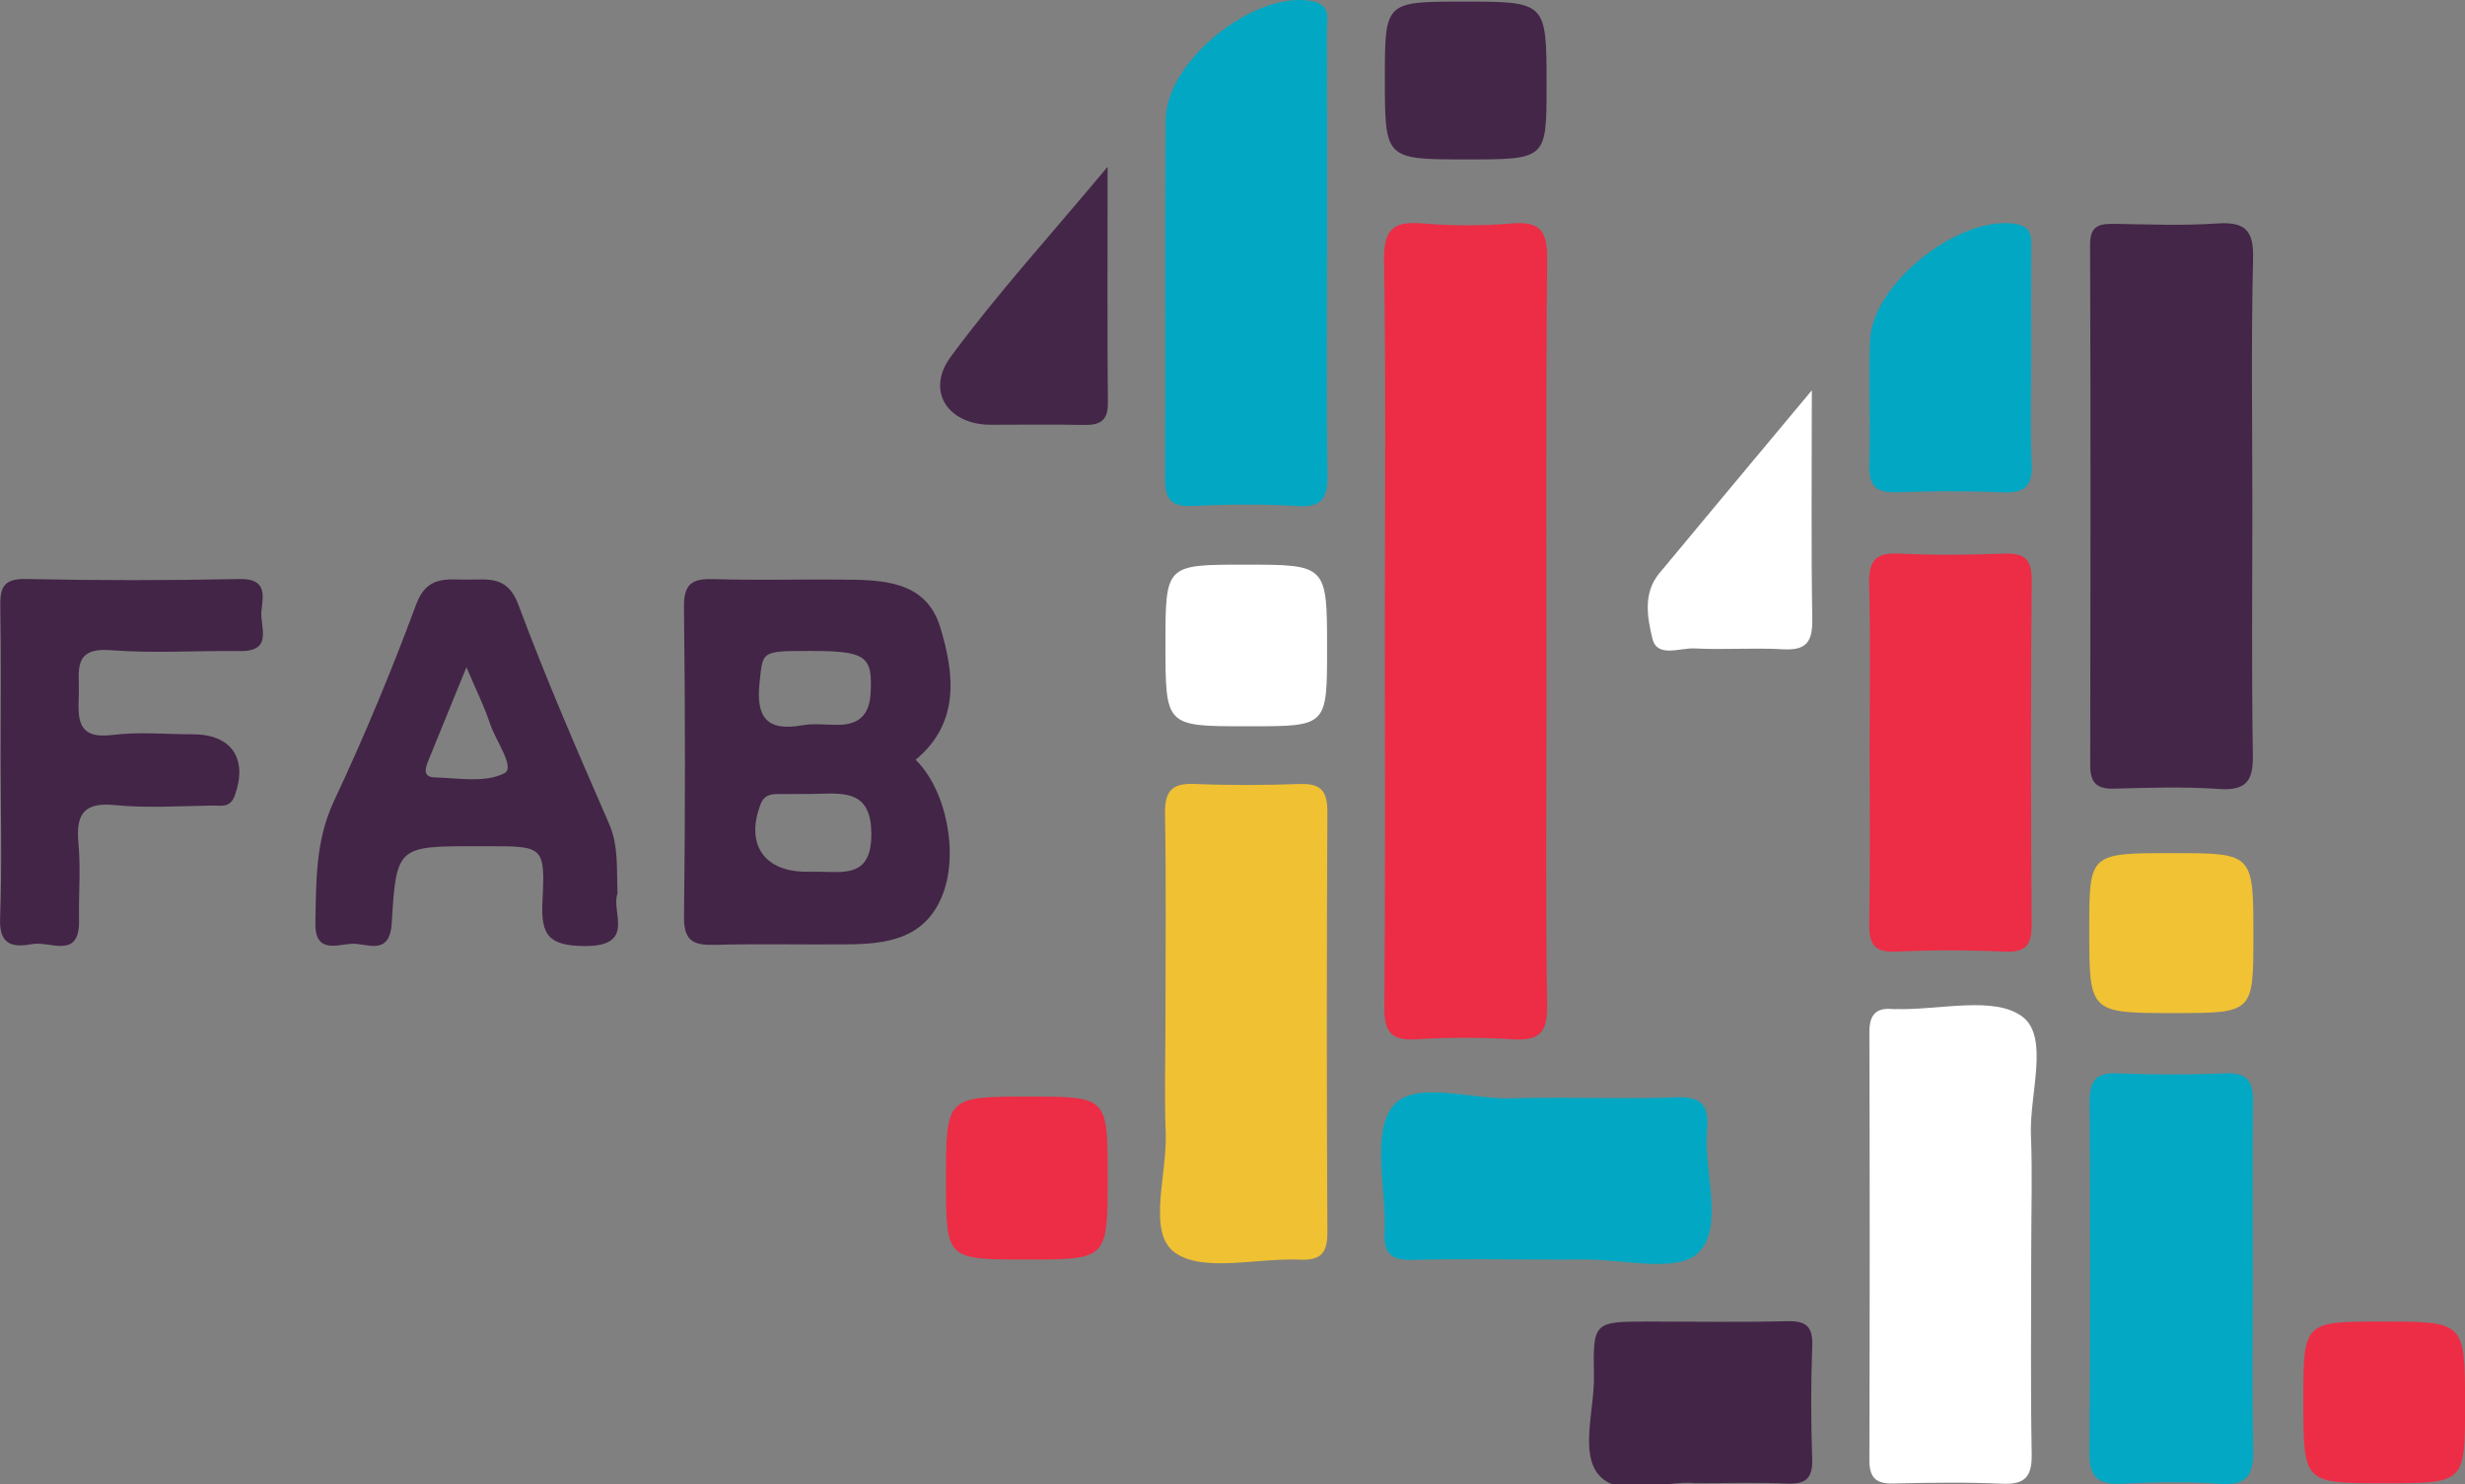 <?xml version="1.0" encoding="utf-8"?>
<!-- Generator: Adobe Illustrator 17.0.0, SVG Export Plug-In . SVG Version: 6.00 Build 0)  -->
<!DOCTYPE svg PUBLIC "-//W3C//DTD SVG 1.1//EN" "http://www.w3.org/Graphics/SVG/1.1/DTD/svg11.dtd">
<svg version="1.1" id="fab11" xmlns="http://www.w3.org/2000/svg" xmlns:xlink="http://www.w3.org/1999/xlink" x="0px" y="0px"
	 width="54.881px" height="33.04px" viewBox="0 0 54.881 33.04" enable-background="new 0 0 54.881 33.04" xml:space="preserve">
<rect x="0" y="0" width="54.881" height="33.04" fill="#808080" stroke="none"/>
<g>
	<path fill="#ED2C45" d="M30.833,13.977c0-2.726,0.026-5.452-0.018-8.177c-0.011-0.7,0.206-0.881,0.861-0.825
		c0.654,0.056,1.32,0.055,1.975,0c0.633-0.053,0.801,0.16,0.795,0.791c-0.032,3.325-0.015,6.65-0.015,9.974
		c0,2.217-0.021,4.433,0.014,6.649c0.009,0.602-0.178,0.785-0.761,0.749c-0.716-0.045-1.439-0.044-2.155,0
		c-0.56,0.034-0.712-0.169-0.707-0.714C30.846,19.609,30.833,16.793,30.833,13.977z"/>
	<path fill="#442648" d="M50.147,11.325c0,1.828-0.019,3.656,0.011,5.484c0.01,0.579-0.149,0.798-0.756,0.756
		c-0.775-0.054-1.558-0.029-2.336-0.007c-0.388,0.011-0.53-0.135-0.529-0.518c0.007-3.866,0.01-7.731-0.003-11.597
		c-0.001-0.45,0.24-0.463,0.57-0.458c0.749,0.01,1.501,0.042,2.247-0.009c0.61-0.041,0.828,0.124,0.812,0.776
		C50.118,7.608,50.147,9.467,50.147,11.325z"/>
	<path fill="#02A7C3" d="M29.545,5.701c0,1.614-0.018,3.229,0.011,4.843c0.009,0.524-0.101,0.761-0.685,0.723
		c-0.774-0.05-1.555-0.038-2.331-0.003c-0.485,0.022-0.604-0.167-0.601-0.622c0.017-2.661-0.007-5.322,0.015-7.982
		c0.011-1.308,1.956-2.849,3.217-2.641c0.479,0.079,0.37,0.386,0.371,0.66C29.549,2.353,29.545,4.027,29.545,5.701z"/>
	<path fill="#FFFFFF" d="M45.224,27.79c0,1.527-0.018,3.054,0.01,4.581c0.009,0.512-0.154,0.684-0.665,0.661
		c-0.807-0.037-1.617-0.023-2.425-0.005c-0.388,0.009-0.525-0.14-0.524-0.525c0.009-3.174,0.01-6.347,0-9.521
		c-0.001-0.39,0.145-0.554,0.528-0.516c0.03,0.003,0.06-0.001,0.09,0c0.952,0.023,2.16-0.298,2.785,0.166
		c0.611,0.454,0.156,1.731,0.194,2.645C45.251,26.112,45.224,26.951,45.224,27.79z"/>
	<path fill="#F0C133" d="M25.948,22.708c0-1.529,0.018-3.058-0.01-4.586c-0.009-0.509,0.152-0.691,0.663-0.669
		c0.778,0.033,1.559,0.029,2.337,0.001c0.471-0.017,0.618,0.158,0.615,0.624c-0.016,3.117-0.017,6.234,0,9.351
		c0.003,0.471-0.147,0.636-0.617,0.615c-0.954-0.044-2.167,0.298-2.791-0.167c-0.607-0.453-0.155-1.735-0.191-2.652
		C25.921,24.388,25.948,23.547,25.948,22.708z"/>
	<path fill="#03A8C4" d="M50.156,28.487c0,1.257-0.02,2.515,0.009,3.772c0.013,0.558-0.119,0.825-0.748,0.776
		c-0.714-0.056-1.437-0.04-2.154-0.004c-0.523,0.026-0.75-0.11-0.744-0.686c0.025-2.604,0.017-5.209,0.005-7.813
		c-0.002-0.444,0.118-0.656,0.608-0.636c0.807,0.032,1.617,0.033,2.424,0c0.496-0.02,0.609,0.202,0.604,0.641
		C50.145,25.852,50.156,27.17,50.156,28.487z"/>
	<path fill="#ED2C45" d="M41.626,16.685c0-1.229,0.02-2.459-0.01-3.687c-0.012-0.498,0.127-0.7,0.652-0.674
		c0.778,0.038,1.559,0.031,2.338,0.002c0.452-0.017,0.632,0.105,0.628,0.596c-0.021,2.548-0.019,5.096-0.001,7.644
		c0.003,0.455-0.109,0.642-0.598,0.62c-0.808-0.037-1.62-0.037-2.427,0c-0.502,0.023-0.598-0.191-0.59-0.635
		C41.641,19.263,41.626,17.974,41.626,16.685z"/>
	<path fill="#432547" d="M0.014,16.86c0-1.109,0.013-2.219-0.007-3.327C0,13.114,0.046,12.879,0.572,12.89
		c1.588,0.034,3.178,0.034,4.766,0.001c0.604-0.013,0.524,0.365,0.483,0.702c-0.042,0.344,0.283,0.912-0.477,0.902
		c-0.959-0.013-1.923,0.055-2.876-0.02c-0.862-0.068-0.698,0.471-0.712,0.962c-0.015,0.528-0.075,1.027,0.746,0.925
		c0.591-0.073,1.197-0.015,1.797-0.014c0.862,0.002,1.221,0.547,0.93,1.359c-0.106,0.294-0.319,0.224-0.509,0.227
		C4,17.945,3.276,17.994,2.563,17.924c-0.714-0.07-0.875,0.215-0.816,0.857c0.052,0.565,0.001,1.138,0.013,1.708
		c0.017,0.884-0.651,0.457-1.034,0.528c-0.403,0.075-0.748,0.055-0.724-0.56C0.047,19.26,0.015,18.059,0.014,16.86z"/>
	<path fill="#02A8C3" d="M34.491,28.041c-1.017,0-2.035-0.019-3.051,0.008c-0.468,0.012-0.636-0.146-0.614-0.617
		c0.046-0.952-0.293-2.159,0.17-2.786c0.454-0.614,1.73-0.168,2.644-0.194c1.226-0.036,2.454,0.021,3.679-0.022
		c0.573-0.02,0.737,0.181,0.688,0.717c-0.086,0.943,0.394,2.176-0.203,2.749c-0.475,0.455-1.702,0.127-2.595,0.144
		C34.969,28.045,34.73,28.041,34.491,28.041z"/>
	<path fill="#02A7C3" d="M45.223,7.991c0,0.776-0.029,1.553,0.011,2.326c0.027,0.526-0.175,0.666-0.668,0.644
		c-0.774-0.034-1.551-0.029-2.326-0.002c-0.456,0.016-0.638-0.127-0.622-0.606c0.031-0.924-0.019-1.85,0.016-2.774
		c0.047-1.243,1.916-2.734,3.164-2.604c0.376,0.039,0.433,0.2,0.429,0.509C45.217,6.32,45.223,7.156,45.223,7.991z"/>
	<path fill="#432547" d="M37.74,33.02c-0.629-0.071-1.631,0.338-2.11-0.146c-0.475-0.48-0.127-1.48-0.142-2.25
		c-0.023-1.202-0.006-1.202,1.238-1.202c1.019,0,2.039,0.018,3.058-0.008c0.424-0.011,0.58,0.111,0.564,0.552
		c-0.031,0.838-0.03,1.679-0.001,2.518c0.016,0.45-0.166,0.562-0.579,0.545C39.14,33,38.509,33.02,37.74,33.02z"/>
	<path fill="#F0C234" d="M48.369,18.993c1.801,0,1.801,0,1.801,1.84c0,1.721,0,1.721-1.764,1.721c-1.891,0-1.891,0-1.891-1.863
		C46.516,18.993,46.516,18.993,48.369,18.993z"/>
	<path fill="#FFFFFF" d="M40.339,8.689c0,1.871-0.017,3.485,0.01,5.098c0.008,0.499-0.13,0.698-0.649,0.668
		c-0.655-0.038-1.316,0.015-1.972-0.019c-0.325-0.017-0.833,0.216-0.938-0.217c-0.111-0.459-0.217-1.011,0.153-1.456
		C38.024,11.461,39.109,10.164,40.339,8.689z"/>
	<path fill="#442748" d="M24.66,3.714c0,1.946-0.009,3.603,0.006,5.26c0.004,0.418-0.2,0.494-0.552,0.487
		c-0.686-0.014-1.372-0.004-2.058-0.004c-0.947-0.001-1.454-0.748-0.889-1.514C22.196,6.546,23.371,5.256,24.66,3.714z"/>
	<path fill="#FFFFFF" d="M25.948,14.342c0-1.771,0-1.771,1.763-1.771c1.835,0,1.835,0,1.835,1.879c0,1.719,0,1.719-1.719,1.719
		c-0.03,0-0.06,0-0.09,0C25.948,16.169,25.948,16.169,25.948,14.342z"/>
	<path fill="#ED2C45" d="M24.661,26.209c0,1.832,0,1.832-1.812,1.832c-1.787,0-1.787,0-1.787-1.758c0-1.869,0-1.869,1.849-1.869
		C24.661,24.415,24.661,24.415,24.661,26.209z"/>
	<path fill="#ED2D46" d="M53.083,33.022c-1.801,0-1.801,0-1.801-1.823c0-1.777,0-1.777,1.748-1.777c1.852,0,1.852,0,1.852,1.861
		C54.881,33.022,54.881,33.022,53.083,33.022z"/>
	<path fill="#442648" d="M32.652,3.549c-1.819,0-1.819,0-1.819-1.799c0-1.714,0-1.714,1.744-1.714c1.856,0,1.856,0,1.856,1.865
		C34.433,3.549,34.433,3.549,32.652,3.549z"/>
	<g>
		<g>
			<path fill="#432547" d="M20.933,13.963c-0.323-1.061-1.327-1.053-2.239-1.06c-0.926-0.007-1.853,0.019-2.779-0.01
				c-0.468-0.015-0.694,0.067-0.687,0.62c0.029,2.3,0.029,4.602,0.001,6.902c-0.007,0.556,0.233,0.632,0.696,0.62
				c0.985-0.026,1.972-0.001,2.958-0.011c0.866-0.008,1.692-0.123,2.085-1.059c0.39-0.926,0.111-2.371-0.582-3.05
				C21.384,16.087,21.245,14.988,20.933,13.963z M16.912,15.185c0.075-0.688,0.026-0.693,1.124-0.693
				c1.249,0,1.393,0.112,1.347,0.941c-0.027,0.483-0.256,0.7-0.722,0.704c-0.267,0.002-0.541-0.036-0.8,0.01
				C17.055,16.291,16.828,15.952,16.912,15.185z M18.213,19.407c-0.089-0.001-0.178,0-0.267,0c-0.94-0.001-1.351-0.621-1.013-1.5
				c0.085-0.22,0.238-0.228,0.414-0.23c0.297-0.004,0.594,0.005,0.891-0.005c0.635-0.022,1.159-0.021,1.162,0.894
				C19.403,19.53,18.809,19.415,18.213,19.407z"/>
		</g>
	</g>
	<g>
		<g>
			<path fill="#432547" d="M13.749,19.894c-0.024-0.564,0.027-1.059-0.189-1.556c-0.704-1.614-1.406-3.23-2.02-4.879
				c-0.241-0.647-0.671-0.555-1.134-0.555c-0.463,0-0.901-0.094-1.14,0.551C8.717,14.936,8.11,16.4,7.437,17.83
				c-0.417,0.886-0.395,1.785-0.416,2.71c-0.016,0.694,0.475,0.493,0.801,0.471c0.336-0.023,0.855,0.3,0.9-0.467
				c0.102-1.707,0.134-1.705,1.889-1.705h0.269c1.213,0,1.26,0.003,1.198,1.219c-0.039,0.754,0.124,1.001,0.951,1.004
				C14.172,21.065,13.594,20.283,13.749,19.894z M11.231,17.213c-0.421,0.221-1.028,0.109-1.556,0.094
				c-0.276-0.008-0.201-0.221-0.131-0.392c0.263-0.645,0.526-1.29,0.841-2.061c0.215,0.507,0.399,0.877,0.528,1.265
				C11.039,16.499,11.475,17.086,11.231,17.213z"/>
		</g>
	</g>
</g>
</svg>
